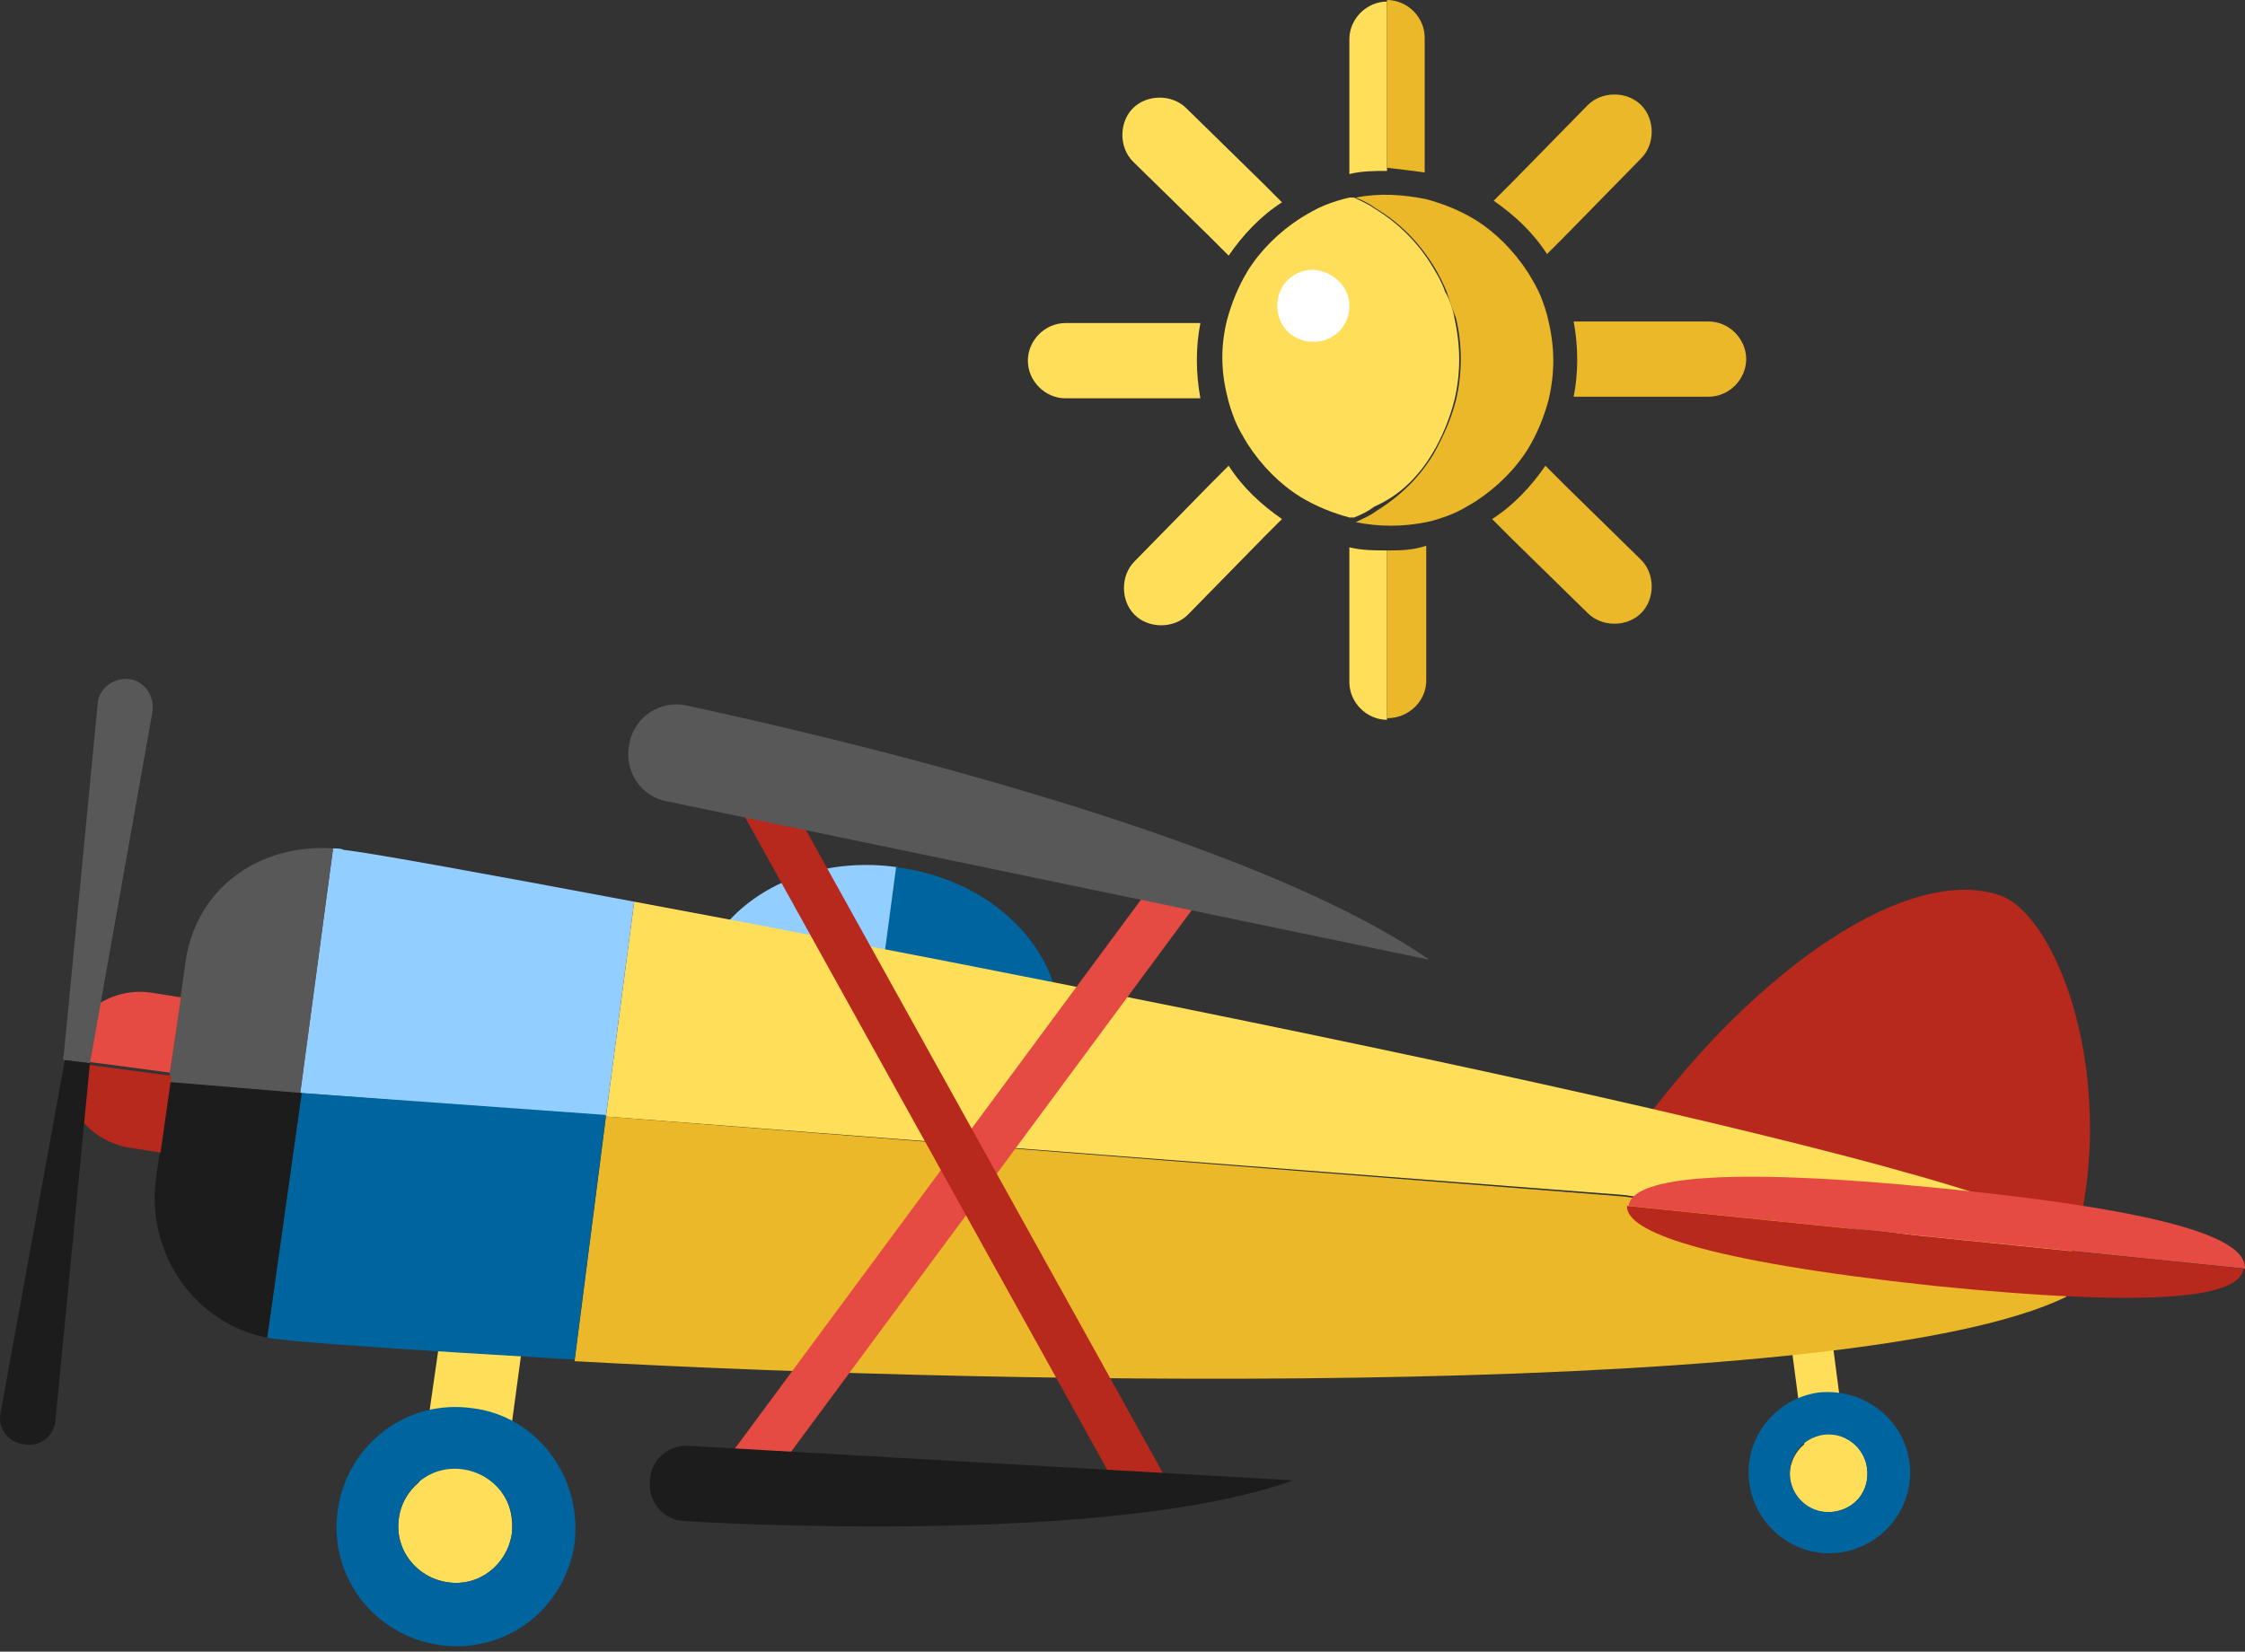 <svg width="53" height="39" viewBox="0 0 53 39" fill="none" xmlns="http://www.w3.org/2000/svg">
<rect x="0" y="0" width="53" height="39" fill="#333333" stroke="none"/>
<path d="M16.601 22.698L20.822 23.254L21.192 20.477C19.119 20.181 17.23 21.143 16.601 22.698Z" fill="#92CEFF"/>
<path d="M21.155 20.477L20.785 23.254L25.006 23.809C24.784 22.143 23.229 20.736 21.155 20.477Z" fill="#00649E"/>
<path d="M47.223 21.143C45.076 20.403 41.521 22.81 38.707 26.623L48.742 30.141C50.223 25.994 48.667 21.662 47.223 21.143Z" fill="#B7281D"/>
<path d="M11.602 30.03C11.047 29.956 10.565 30.326 10.491 30.882L9.899 34.992C9.639 35.214 9.454 35.51 9.417 35.843C9.306 36.584 9.825 37.251 10.565 37.361C11.306 37.473 11.972 36.954 12.083 36.214C12.12 35.88 12.046 35.51 11.861 35.251L12.417 31.141C12.491 30.585 12.12 30.104 11.602 30.03Z" fill="#FFDF5A"/>
<path d="M44.076 34.658C44.039 34.325 43.817 34.066 43.557 33.955L43.15 30.845C43.113 30.585 42.854 30.4 42.595 30.437C42.335 30.474 42.15 30.734 42.187 30.993L42.595 34.103C42.373 34.288 42.224 34.584 42.261 34.918C42.335 35.436 42.78 35.769 43.298 35.695C43.817 35.621 44.15 35.177 44.076 34.658Z" fill="#FFDF5A"/>
<path d="M14.972 21.291L14.306 26.364L38.337 28.216L48.89 29.697L48.927 29.326C49.112 27.919 26.71 23.476 14.972 21.291Z" fill="#FFDF5A"/>
<path d="M7.863 20.033L7.085 25.809L14.305 26.364L14.972 21.291C11.232 20.588 8.566 20.107 8.122 20.07C8.048 20.033 7.974 20.033 7.863 20.033Z" fill="#92CEFF"/>
<path d="M14.305 26.364L13.565 32.141C24.228 32.733 43.816 33.029 48.778 30.623L48.889 29.734L38.336 28.253L14.305 26.364Z" fill="#EAB828"/>
<path d="M7.122 25.809L6.308 31.585C6.382 31.585 6.456 31.622 6.567 31.622C7.048 31.696 9.751 31.881 13.565 32.104L14.306 26.327L7.122 25.809Z" fill="#00649E"/>
<path d="M7.863 20.032C6.122 19.921 4.641 20.958 4.382 22.698L3.975 25.587L7.085 25.846L7.863 20.032Z" fill="#595858"/>
<path d="M6.308 31.585L7.122 25.809L4.012 25.55L3.679 27.845C3.457 29.623 4.605 31.252 6.308 31.585Z" fill="#1C1C1C"/>
<path d="M45.927 28.068C40.41 27.512 38.521 27.845 38.447 28.475L52.999 29.956C53.036 29.29 51.444 28.623 45.927 28.068Z" fill="#E54B42"/>
<path d="M45.668 30.363C51.185 30.919 52.889 30.585 52.963 29.956L38.411 28.475C38.374 29.067 40.151 29.771 45.668 30.363Z" fill="#B7281D"/>
<path d="M4.271 23.55L3.568 23.439C2.568 23.291 1.642 23.995 1.494 24.994L4.012 25.328L4.271 23.55Z" fill="#E54B42"/>
<path d="M3.086 27.105L3.789 27.216L4.048 25.402L1.53 25.068C1.382 26.031 2.086 26.957 3.086 27.105Z" fill="#B7281D"/>
<path d="M2.124 25.105L3.605 16.774C3.642 16.404 3.383 16.071 3.049 16.034C2.679 15.996 2.346 16.256 2.309 16.589L1.494 25.031L2.124 25.105Z" fill="#595858"/>
<path d="M2.123 25.105L1.309 33.548C1.272 33.918 0.938 34.177 0.568 34.103C0.198 34.066 -0.061 33.733 0.013 33.363L1.531 25.031L2.123 25.105Z" fill="#1C1C1C"/>
<path d="M27.501 20.48L16.799 34.949L17.692 35.609L28.394 21.141L27.501 20.48Z" fill="#E54B42"/>
<path d="M18.48 18.615L17.509 19.154L26.566 35.472L27.537 34.933L18.48 18.615Z" fill="#B7281D"/>
<path d="M33.745 22.662L15.749 18.922C15.12 18.811 14.712 18.181 14.861 17.552C14.972 16.922 15.601 16.515 16.231 16.663C16.86 16.811 28.894 19.292 33.745 22.662Z" fill="#595858"/>
<path d="M30.524 34.955L16.268 34.14C15.787 34.103 15.342 34.473 15.342 34.992C15.305 35.473 15.676 35.917 16.194 35.917C16.675 35.955 26.229 36.51 30.524 34.955Z" fill="#1C1C1C"/>
<path d="M11.158 33.252C9.603 33.029 8.196 34.103 7.973 35.658C7.751 37.214 8.825 38.62 10.38 38.843C11.935 39.065 13.342 37.991 13.565 36.436C13.75 34.881 12.676 33.437 11.158 33.252ZM10.565 37.362C9.825 37.251 9.306 36.584 9.418 35.843C9.529 35.103 10.195 34.584 10.936 34.696C11.676 34.807 12.195 35.473 12.084 36.214C11.972 36.954 11.306 37.473 10.565 37.362Z" fill="#00649E"/>
<path d="M42.928 32.881C41.892 33.029 41.151 33.992 41.299 35.029C41.447 36.066 42.41 36.806 43.447 36.658C44.483 36.51 45.224 35.547 45.076 34.51C44.928 33.474 43.965 32.77 42.928 32.881ZM43.299 35.695C42.78 35.769 42.336 35.399 42.262 34.918C42.188 34.399 42.558 33.955 43.039 33.881C43.558 33.807 44.002 34.177 44.076 34.658C44.15 35.177 43.817 35.621 43.299 35.695Z" fill="#00649E"/>
<path d="M36.559 7.591C36.522 7.406 36.448 7.183 36.374 6.998C36.3 6.813 36.189 6.628 36.078 6.443C35.745 5.925 35.3 5.48 34.819 5.184C34.449 4.962 34.078 4.814 33.671 4.703C33.116 4.592 32.56 4.554 32.005 4.666C32.19 4.74 32.338 4.814 32.486 4.925C33.042 5.258 33.486 5.702 33.856 6.295C33.967 6.48 34.078 6.702 34.153 6.887C34.227 7.109 34.301 7.332 34.375 7.517C34.523 8.146 34.523 8.813 34.375 9.442C34.264 9.886 34.078 10.294 33.856 10.701C33.523 11.257 33.079 11.701 32.486 12.071C32.338 12.182 32.153 12.256 32.005 12.33C32.56 12.441 33.116 12.441 33.671 12.33C33.856 12.293 34.078 12.219 34.264 12.145C34.449 12.071 34.634 11.96 34.819 11.849C35.337 11.516 35.782 11.071 36.078 10.59C36.3 10.22 36.448 9.849 36.559 9.442C36.707 8.813 36.707 8.22 36.559 7.591Z" fill="#EAB828"/>
<path d="M33.819 10.701C34.041 10.331 34.226 9.886 34.337 9.442C34.486 8.813 34.486 8.183 34.337 7.517C34.3 7.295 34.226 7.072 34.115 6.887C34.041 6.665 33.93 6.48 33.819 6.295C33.486 5.739 33.005 5.258 32.449 4.925C32.301 4.814 32.116 4.74 31.968 4.666C31.931 4.666 31.894 4.666 31.857 4.666C31.672 4.703 31.449 4.777 31.264 4.851C31.079 4.925 30.894 5.036 30.709 5.147C30.19 5.48 29.746 5.924 29.45 6.406C29.228 6.776 29.08 7.146 28.968 7.554C28.82 8.146 28.82 8.739 28.968 9.331C29.006 9.516 29.08 9.738 29.154 9.923C29.228 10.109 29.339 10.294 29.45 10.479C29.783 10.997 30.227 11.442 30.709 11.738C31.079 11.96 31.449 12.108 31.857 12.219C31.894 12.219 31.931 12.219 31.968 12.219C32.153 12.145 32.301 12.071 32.449 11.96C33.042 11.701 33.486 11.257 33.819 10.701Z" fill="#FFDF5A"/>
<path d="M28.339 9.405C28.228 8.813 28.228 8.183 28.339 7.628H27.709H25.154C24.673 7.628 24.266 8.035 24.266 8.516C24.266 8.998 24.673 9.405 25.154 9.405H27.709H28.339Z" fill="#FFDF5A"/>
<path d="M28.561 5.591L29.006 6.036C29.339 5.554 29.746 5.11 30.265 4.777L29.82 4.332L28.006 2.555C27.673 2.222 27.08 2.222 26.747 2.555C26.414 2.888 26.414 3.481 26.747 3.814L28.561 5.591Z" fill="#FFDF5A"/>
<path d="M40.336 7.591H37.781H37.151C37.263 8.183 37.263 8.813 37.151 9.368H37.781H40.336C40.817 9.368 41.224 8.961 41.224 8.479C41.224 7.998 40.817 7.591 40.336 7.591Z" fill="#EAB828"/>
<path d="M36.929 11.442L36.484 10.997C36.151 11.479 35.744 11.923 35.226 12.256L35.67 12.701L37.484 14.478C37.818 14.811 38.41 14.811 38.743 14.478C39.077 14.145 39.077 13.552 38.743 13.219L36.929 11.442Z" fill="#EAB828"/>
<path d="M31.856 12.923V13.552V16.107C31.856 16.588 32.264 16.996 32.745 16.996V12.997C32.449 12.997 32.153 12.997 31.856 12.923Z" fill="#FFDF5A"/>
<path d="M33.671 16.07V13.515V12.886C33.338 12.997 33.041 12.997 32.745 12.997V16.959C33.264 16.959 33.671 16.552 33.671 16.07Z" fill="#EAB828"/>
<path d="M29.006 10.997L28.561 11.442L26.784 13.256C26.451 13.589 26.451 14.182 26.784 14.515C27.117 14.848 27.71 14.848 28.043 14.515L29.82 12.701L30.265 12.256C29.783 11.923 29.339 11.516 29.006 10.997Z" fill="#FFDF5A"/>
<path d="M32.745 0.037C32.264 0.037 31.856 0.444 31.856 0.926V3.481V4.11C32.153 4.036 32.449 4.036 32.745 4.036C32.745 3.999 32.745 0.037 32.745 0.037Z" fill="#FFDF5A"/>
<path d="M33.634 4.073V3.444V0.889C33.634 0.407 33.227 0 32.745 0V3.962C33.078 3.999 33.375 4.036 33.634 4.073Z" fill="#EAB828"/>
<path d="M36.522 5.999L36.966 5.554L38.743 3.74C39.077 3.407 39.077 2.814 38.743 2.481C38.41 2.148 37.818 2.148 37.484 2.481L35.707 4.295L35.263 4.74C35.744 5.073 36.188 5.48 36.522 5.999Z" fill="#EAB828"/>
<path d="M31.857 7.22C31.857 7.702 31.486 8.072 31.005 8.072C30.524 8.072 30.153 7.702 30.153 7.22C30.153 6.739 30.524 6.369 31.005 6.369C31.486 6.406 31.857 6.776 31.857 7.22Z" fill="white"/>
</svg>
